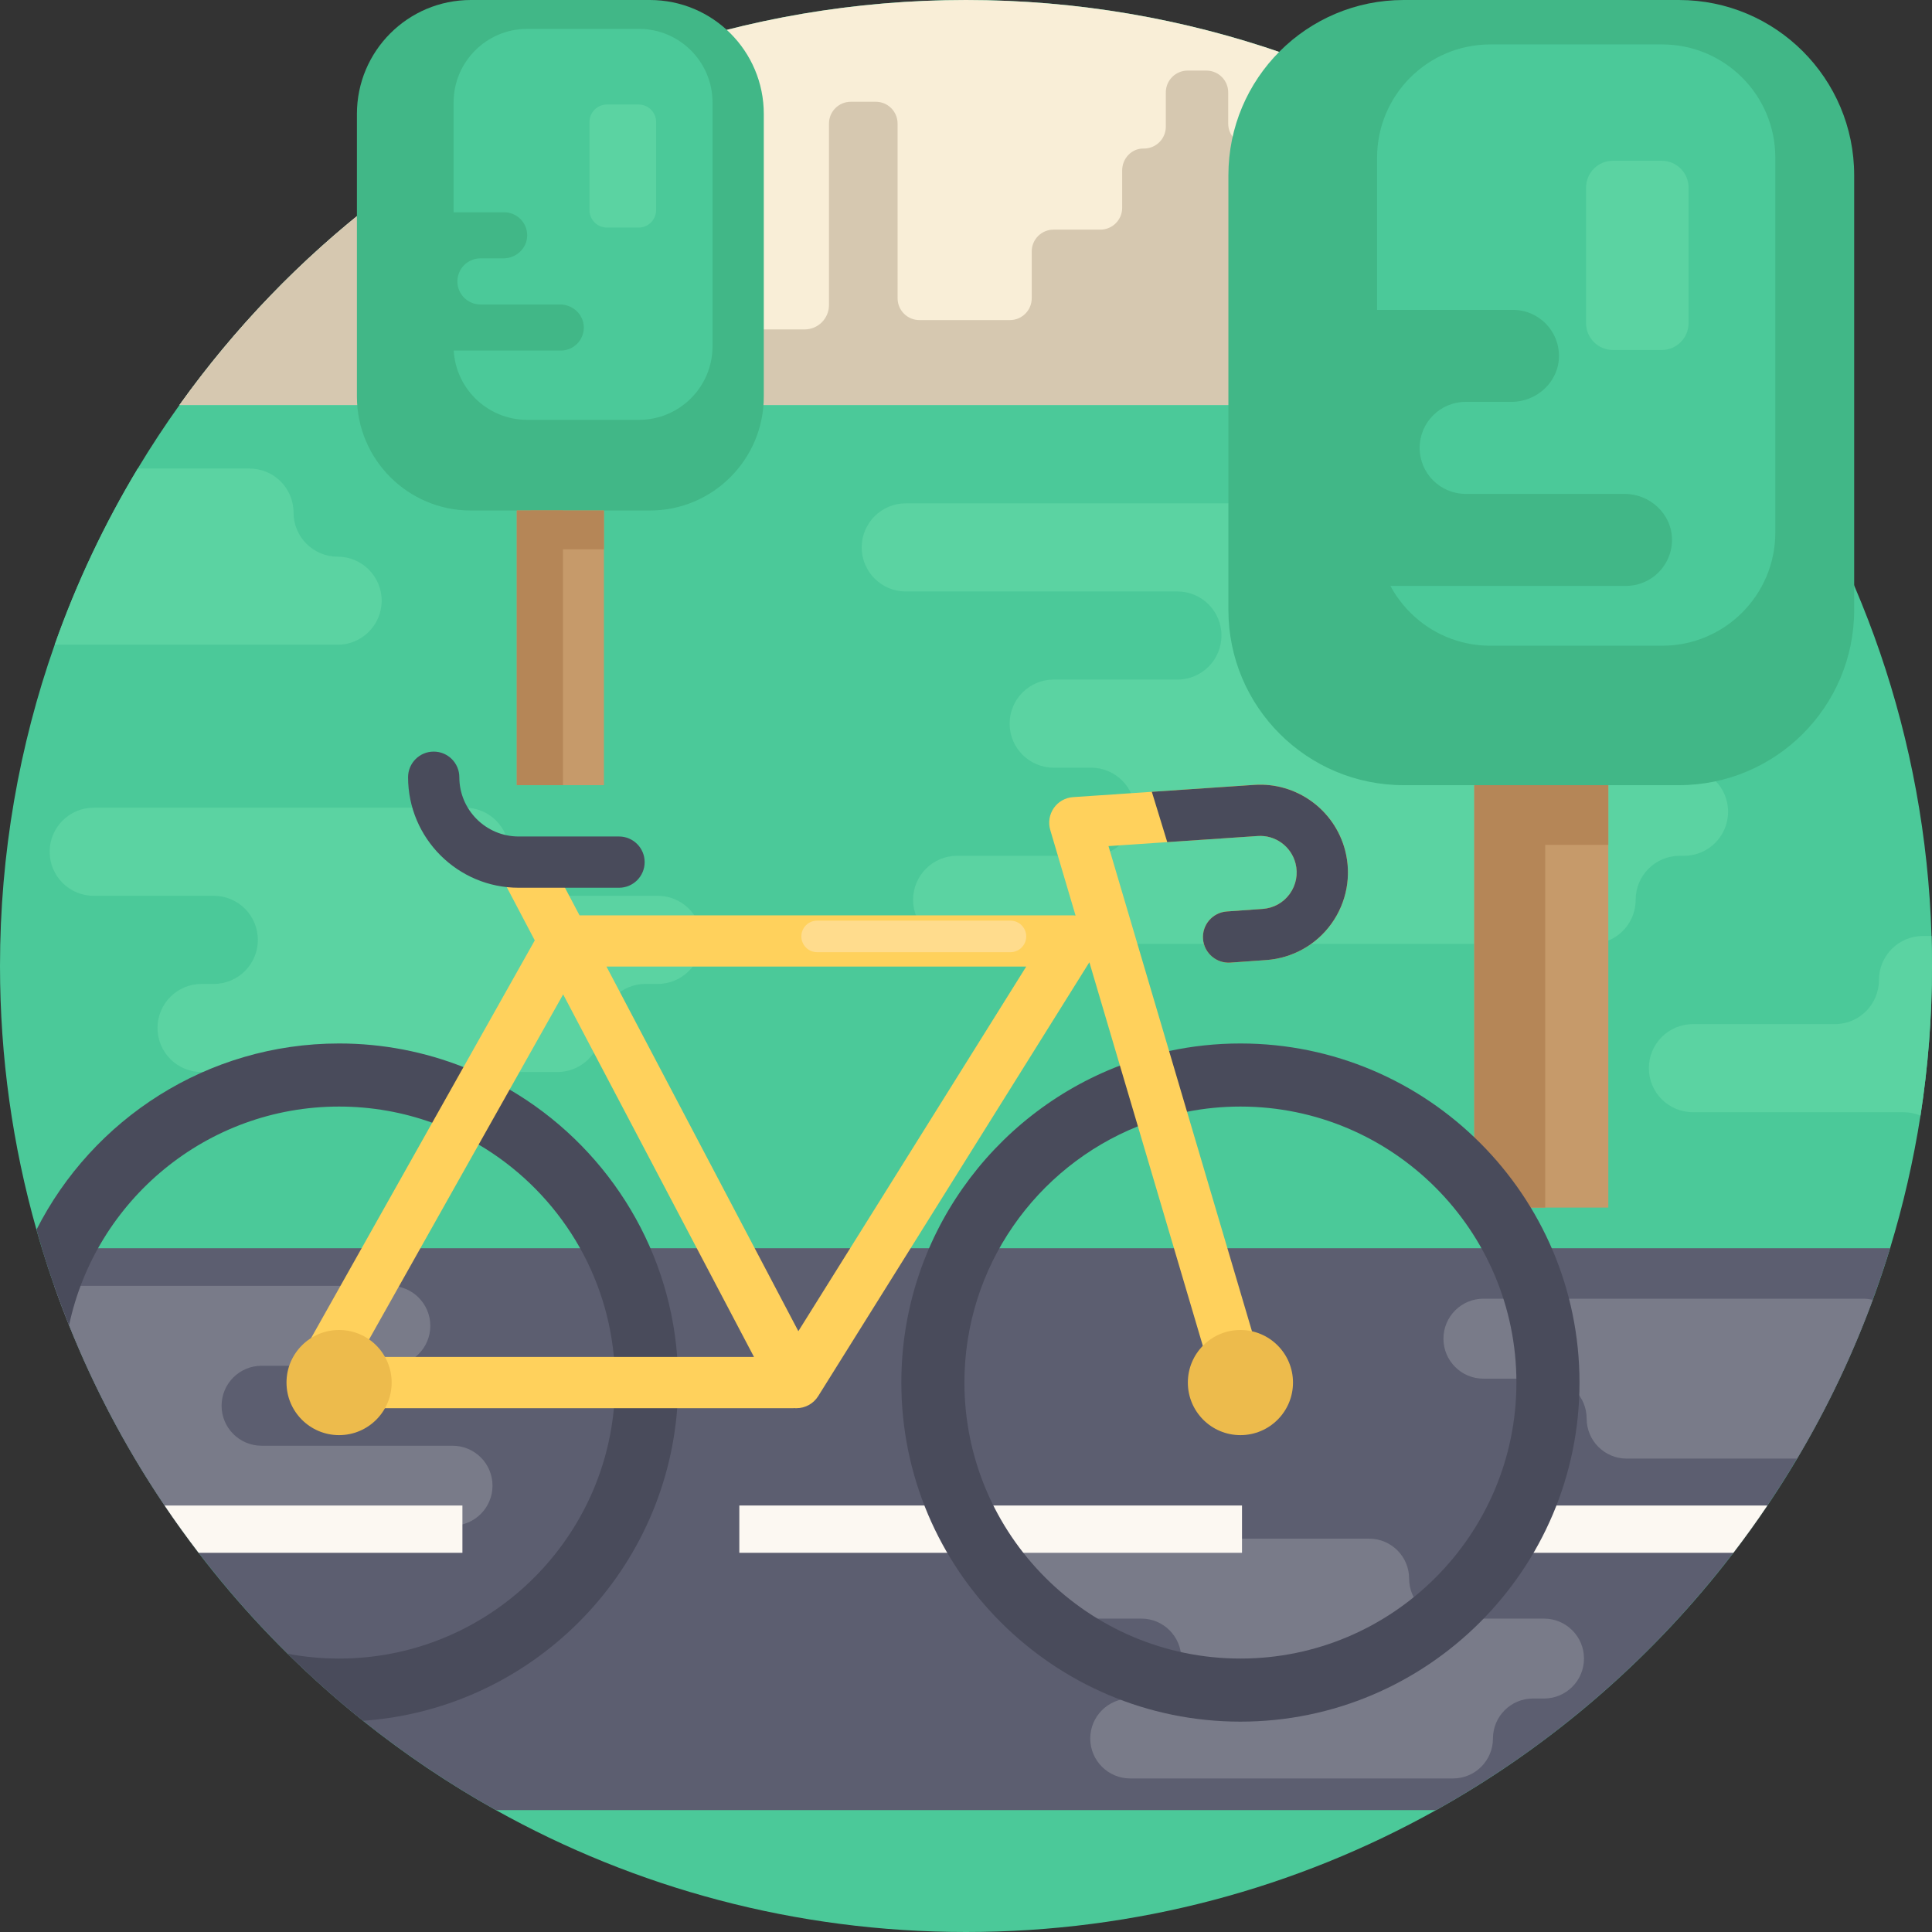 <?xml version="1.0" encoding="iso-8859-1"?>
<!-- Generator: Adobe Illustrator 19.0.0, SVG Export Plug-In . SVG Version: 6.00 Build 0)  -->
<svg version="1.1" id="Capa_1" xmlns="http://www.w3.org/2000/svg" xmlns:xlink="http://www.w3.org/1999/xlink" x="0px" y="0px"
	 viewBox="0 0 512 512" style="enable-background:new 0 0 512 512;" xml:space="preserve">
<rect x="0" y="0" width="512" height="512" fill="#333333" stroke="none"/>
<path style="fill:#4BC999;" d="M512,256c0,13.49-1.045,26.728-3.051,39.654c-1.881,12.006-4.587,23.74-8.056,35.14
	c-19.446,63.781-63.122,116.976-120.31,148.898C343.719,500.276,301.234,512,256,512s-87.719-11.724-124.583-32.308
	c-12.403-6.917-24.179-14.848-35.203-23.667c-6.969-5.569-13.636-11.504-19.978-17.763c-24.858-24.524-44.732-54.094-57.929-87.05
	c-2.685-6.666-5.089-13.479-7.199-20.417c-0.502-1.63-0.982-3.271-1.442-4.911C3.365,303.668,0,280.221,0,256
	c0-29.842,5.11-58.504,14.493-85.138c5.778-16.394,13.187-32.026,22.016-46.696c3.469-5.768,7.158-11.379,11.055-16.833
	C93.999,42.36,170.047,0,256,0s162.001,42.36,208.436,107.332c28.505,39.894,45.84,88.325,47.438,140.716
	C511.958,250.681,512,253.335,512,256z"/>
<path style="fill:#F9EED7;" d="M464.436,107.332H47.564c14.587-20.407,32.089-38.588,51.911-53.917C142.754,19.926,197.047,0,256,0
	s113.246,19.926,156.526,53.415C432.347,68.744,449.849,86.925,464.436,107.332z"/>
<path style="fill:#D6C8B0;" d="M47.564,107.332h416.872c-14.587-20.407-32.089-38.588-51.911-53.917h-5.214
	c-3.197,0-5.789,2.591-5.789,5.778v3.312c0,3.197-2.591,5.789-5.778,5.789h-9.101c-3.187,0-5.778,2.581-5.778,5.778v4.963
	c0,3.197-2.591,5.789-5.789,5.789h-17.356c-3.197,0-5.789-2.591-5.789-5.789V44.325c0-3.197-2.591-5.789-5.778-5.789h-14.879
	c-3.197,0-5.789-2.591-5.789-5.789v-8.265c0-3.197-2.591-5.778-5.789-5.778h-4.953c-3.197,0-5.789,2.581-5.789,5.778v9.091
	c0,3.239-2.654,5.851-5.893,5.789c-3.156-0.063-5.674,2.633-5.674,5.789v9.916c0,3.197-2.591,5.789-5.789,5.789h-12.403
	c-3.187,0-5.778,2.591-5.778,5.778v12.403c0,3.197-2.591,5.789-5.789,5.789h-23.97c-3.197,0-5.789-2.591-5.789-5.789V32.747
	c0-3.197-2.581-5.778-5.778-5.778h-6.614c-3.197,0-5.789,2.581-5.789,5.778v48.086c0,3.574-2.894,6.468-6.468,6.468h-12.664
	c-3.574,0-6.468-2.894-6.468-6.468V40.187c0-3.197-2.591-5.789-5.789-5.789h-17.356c-3.187,0-5.778,2.591-5.778,5.789v41.326
	c0,3.197-2.591,5.789-5.789,5.789H146.15c-3.187,0-5.778-2.591-5.778-5.789V59.193c0-3.187-2.591-5.778-5.789-5.778H99.474
	C79.653,68.744,62.151,86.925,47.564,107.332z"/>
<path style="fill:#5BD3A2;" d="M457.96,168.417L457.96,168.417c0-6.448-5.227-11.675-11.675-11.675h-3.891
	c-6.448,0-11.675-5.227-11.675-11.675l0,0c0-6.448-5.227-11.675-11.675-11.675H240.03c-6.448,0-11.675,5.227-11.675,11.675l0,0
	c0,6.448,5.227,11.675,11.675,11.675h71.995c6.448,0,11.675,5.227,11.675,11.675l0,0c0,6.448-5.227,11.675-11.675,11.675h-32.79
	c-6.448,0-11.675,5.227-11.675,11.675l0,0c0,6.448,5.227,11.675,11.675,11.675h9.906c6.448,0,11.675,5.227,11.675,11.675l0,0
	c0,6.448-5.227,11.675-11.675,11.675h-35.49c-6.448,0-11.675,5.227-11.675,11.675l0,0c0,6.448,5.227,11.675,11.675,11.675h168.138
	c6.448,0,11.675-5.227,11.675-11.675l0,0c0-6.448,5.227-11.675,11.675-11.675h1.147c6.448,0,11.675-5.227,11.675-11.675l0,0
	c0-6.448-5.227-11.675-11.675-11.675h-21.404c-6.448,0-11.675-5.227-11.675-11.675l0,0c0-6.448,5.227-11.675,11.675-11.675h21.404
	C452.732,180.091,457.96,174.865,457.96,168.417z"/>
<path style="fill:#5C5E70;" d="M500.893,330.794c-1.411,4.618-2.947,9.185-4.608,13.688c-5.413,14.702-12.131,28.766-20.041,42.057
	c-1.223,2.079-2.487,4.127-3.772,6.165c-1.337,2.111-2.696,4.2-4.096,6.269c-2.873,4.274-5.883,8.453-9.017,12.539
	c-1.62,2.111-3.271,4.2-4.963,6.269c-20.396,25.004-45.443,46.08-73.812,61.91H131.417c-28.369-15.83-53.415-36.906-73.812-61.91
	c-1.693-2.069-3.344-4.159-4.963-6.269c-1.818-2.372-3.594-4.765-5.319-7.199c-1.254-1.766-2.487-3.542-3.699-5.339
	c-1.4-2.069-2.759-4.159-4.096-6.269c-10.24-16.175-18.714-33.583-25.151-51.942c-1.16-3.291-2.247-6.614-3.271-9.968H500.893z"/>
<g>
	<path style="fill:#797B89;" d="M373.433,418.354L373.433,418.354c0-5.849-4.742-10.591-10.591-10.591h-89.251
		c-5.849,0-10.591,4.742-10.591,10.591l0,0c0,5.849,4.742,10.591,10.591,10.591h28.869c5.849,0,10.591,4.742,10.591,10.591l0,0
		c0,5.849-4.742,10.591-10.591,10.591h-2.943c-5.849,0-10.591,4.742-10.591,10.591l0,0c0,5.849,4.742,10.591,10.591,10.591h85.541
		c5.849,0,10.591-4.742,10.591-10.591l0,0c0-5.849,4.742-10.591,10.591-10.591h2.943c5.849,0,10.591-4.742,10.591-10.591l0,0
		c0-5.849-4.742-10.591-10.591-10.591h-25.159C378.175,428.945,373.433,424.203,373.433,418.354z"/>
	<path style="fill:#797B89;" d="M130.518,393.718c0,5.851-4.744,10.595-10.595,10.595h-72.6c-1.254-1.766-2.487-3.542-3.699-5.339
		c-1.4-2.069-2.759-4.159-4.096-6.269c-10.24-16.175-18.714-33.583-25.151-51.942h89.067c2.926,0,5.58,1.181,7.492,3.103
		c1.912,1.923,3.103,4.566,3.103,7.492c0,5.851-4.744,10.585-10.595,10.585H69.319c-5.851,0-10.595,4.744-10.595,10.595
		c0,5.851,4.744,10.595,10.595,10.595h50.604c2.926,0,5.569,1.181,7.492,3.093C129.337,388.148,130.518,390.792,130.518,393.718z"/>
</g>
<path style="fill:#C69A6A;" d="M426.22,320.02h-35.527V164.33c0-9.811,7.953-17.763,17.763-17.763l0,0
	c9.811,0,17.763,7.953,17.763,17.763V320.02z"/>
<path style="fill:#41B787;" d="M444.935,0h-72.957c-25.648,0-46.44,20.792-46.44,46.44v115.197c0,25.648,20.792,46.44,46.44,46.44
	h72.957c25.648,0,46.44-20.792,46.44-46.441V46.44C491.376,20.792,470.583,0,444.935,0z"/>
<path style="fill:#4BC999;" d="M440.482,171.122h-45.543c-16.566,0-29.996-13.43-29.996-29.996V41.771
	c0-16.566,13.43-29.996,29.996-29.996h45.543c16.566,0,29.996,13.43,29.996,29.996v99.355
	C470.478,157.692,457.048,171.122,440.482,171.122z"/>
<g>
	<rect x="390.698" y="208.081" style="fill:#B58657;" width="18.808" height="111.94"/>
	<rect x="396.288" y="208.081" style="fill:#B58657;" width="29.93" height="15.809"/>
</g>
<path style="fill:#5BD3A2;" d="M440.366,92.755h-12.919c-3.935,0-7.124-3.19-7.124-7.124V49.724c0-3.935,3.19-7.124,7.124-7.124
	h12.918c3.935,0,7.124,3.19,7.124,7.124v35.906C447.49,89.564,444.3,92.755,440.366,92.755z"/>
<path style="fill:#797B89;" d="M496.285,344.482c-5.413,14.702-12.131,28.766-20.041,42.057h-45.181
	c-2.926,0-5.569-1.191-7.481-3.103c-1.923-1.912-3.103-4.566-3.103-7.492c0-5.851-4.744-10.585-10.595-10.585h-16.771
	c-2.926,0-5.569-1.181-7.481-3.103c-1.923-1.923-3.103-4.566-3.103-7.492c0-5.851,4.744-10.595,10.585-10.595h100.624
	C494.613,344.168,495.47,344.273,496.285,344.482z"/>
<g>
	<path style="fill:#FCF8F2;" d="M122.546,398.973v12.539H52.642c-3.135-4.086-6.144-8.265-9.017-12.539H122.546z"/>
	<path style="fill:#FCF8F2;" d="M468.375,398.973c-2.873,4.274-5.883,8.453-9.017,12.539h-56.822v-12.539H468.375z"/>
	<rect x="195.929" y="398.973" style="fill:#FCF8F2;" width="133.214" height="12.538"/>
</g>
<path style="fill:#C69A6A;" d="M160.05,208.078h-23.1v-101.23c0-6.379,5.171-11.549,11.549-11.549l0,0
	c6.379,0,11.549,5.171,11.549,11.549v101.23H160.05z"/>
<path style="fill:#41B787;" d="M172.219,0h-47.437c-16.677,0-30.195,13.519-30.195,30.195v74.901
	c0,16.677,13.519,30.195,30.195,30.195h47.436c16.677,0,30.195-13.519,30.195-30.195V30.195C202.414,13.519,188.896,0,172.219,0z"/>
<path style="fill:#4BC999;" d="M169.324,111.264h-29.612c-10.772,0-19.503-8.732-19.503-19.503V27.16
	c0-10.772,8.732-19.503,19.503-19.503h29.612c10.772,0,19.503,8.732,19.503,19.503v64.601
	C188.827,102.532,180.094,111.264,169.324,111.264z"/>
<g>
	<rect x="136.955" y="135.293" style="fill:#B58657;" width="12.229" height="72.788"/>
	<rect x="140.591" y="135.293" style="fill:#B58657;" width="19.46" height="10.281"/>
</g>
<g>
	<path style="fill:#5BD3A2;" d="M169.247,60.309h-8.4c-2.558,0-4.632-2.074-4.632-4.632V32.33c0-2.558,2.074-4.632,4.632-4.632h8.4
		c2.558,0,4.632,2.074,4.632,4.632v23.346C173.879,58.235,171.806,60.309,169.247,60.309z"/>
	<path style="fill:#5BD3A2;" d="M134.894,225.723L134.894,225.723c0-6.448-5.227-11.675-11.675-11.675H24.836
		c-6.448,0-11.675,5.227-11.675,11.675l0,0c0,6.448,5.227,11.675,11.675,11.675H56.66c6.448,0,11.675,5.227,11.675,11.675l0,0
		c0,6.448-5.227,11.675-11.675,11.675h-3.244c-6.448,0-11.675,5.227-11.675,11.675l0,0c0,6.448,5.227,11.675,11.675,11.675h94.293
		c6.448,0,11.675-5.227,11.675-11.675l0,0c0-6.448,5.227-11.675,11.675-11.675h3.244c6.448,0,11.675-5.227,11.675-11.675l0,0
		c0-6.448-5.227-11.675-11.675-11.675h-27.733C140.121,237.398,134.894,232.17,134.894,225.723z"/>
</g>
<g>
	<path style="fill:#494B5B;" d="M179.472,359.602c-2.267-30.229-19.561-56.33-44.419-70.855c-3.897-2.278-7.983-4.274-12.225-5.956
		c-10.209-4.033-21.337-6.259-32.967-6.259c-34.983,0-65.358,20.093-80.196,49.351c0.46,1.641,0.94,3.281,1.442,4.911
		c2.111,6.938,4.514,13.751,7.199,20.417c7.001-33.061,36.425-57.961,71.555-57.961c8.662,0,16.969,1.515,24.68,4.284
		c4.305,1.546,8.422,3.49,12.309,5.789c19.769,11.63,33.625,32.298,35.84,56.278c0.209,2.236,0.313,4.504,0.313,6.792
		c0,2.288-0.104,4.556-0.313,6.792c-3.438,37.157-34.795,66.351-72.829,66.351c-4.65,0-9.206-0.439-13.625-1.275
		c6.343,6.259,13.009,12.194,19.978,17.763c44.356-3.103,79.935-38.546,83.257-82.84c0.167-2.247,0.251-4.504,0.251-6.792
		C179.722,364.105,179.639,361.848,179.472,359.602z"/>
	<path style="fill:#494B5B;" d="M328.725,276.532c-6.478,0-12.81,0.69-18.902,2.006c-4.483,0.951-8.829,2.247-13.03,3.856
		c-33.834,12.904-57.929,45.693-57.929,83.999c0,49.549,40.312,89.861,89.861,89.861s89.861-40.312,89.861-89.861
		C418.586,316.844,378.274,276.532,328.725,276.532z M328.725,439.536c-40.333,0-73.143-32.81-73.143-73.143
		c0-30.73,19.059-57.104,45.976-67.908c4.159-1.672,8.516-2.978,13.019-3.856c4.577-0.909,9.31-1.379,14.148-1.379
		c40.333,0,73.143,32.82,73.143,73.143C401.868,406.727,369.058,439.536,328.725,439.536z"/>
</g>
<path style="fill:#FFD15C;" d="M356.488,225.395c-2.8-10.836-12.936-18.16-24.106-17.398l-27.126,1.839l-20.877,1.411
	c-2.058,0.136-3.939,1.202-5.11,2.894c-1.181,1.693-1.526,3.835-0.94,5.81l6.708,22.685c-0.272-0.031-0.543-0.063-0.826-0.063
	H153.579l-3.856-7.314l-5.789-10.992l-12.016,6.322l2.372,4.504l7.429,14.117l-18.892,33.583l-8.286,14.743l-32.099,57.072
	l-4.765,8.464c-1.191,2.1-1.17,4.671,0.052,6.76c1.223,2.079,3.448,3.354,5.862,3.354h126.746v-0.031
	c0.157,0.01,0.324,0.021,0.481,0.031h0.251c2.341,0,4.514-1.202,5.757-3.187l71.868-114.991l8.098,27.387l4.765,16.091l17.209,58.18
	l3.448,11.661c0.867,2.957,3.574,4.869,6.51,4.869c0.637,0,1.285-0.094,1.933-0.282c3.594-1.066,5.642-4.848,4.577-8.443
	l-3.448-11.661l-17.209-58.18l-4.754-16.091l-16.06-54.314l15.579-1.055l23.96-1.62c4.639-0.334,8.871,2.727,10.031,7.241
	c0.721,2.79,0.167,5.736-1.515,8.077c-1.682,2.341-4.295,3.793-7.168,4.002l-9.54,0.679c-3.741,0.272-6.562,3.521-6.29,7.262
	c0.261,3.741,3.532,6.552,7.252,6.29l9.54-0.679c6.907-0.502,13.187-4.002,17.23-9.624
	C356.885,239.167,358.212,232.103,356.488,225.395z M95.201,359.602l2.612-4.639l29.038-51.639l8.202-14.576l14.19-25.224
	l50.573,96.078L95.201,359.602L95.201,359.602z M211.571,352.778l-50.845-96.622h111.229L211.571,352.778z"/>
<g>
	<circle style="fill:#EDBB4C;" cx="89.858" cy="366.393" r="13.932"/>
	<circle style="fill:#EDBB4C;" cx="328.725" cy="366.393" r="13.932"/>
</g>
<g>
	<path style="fill:#494B5B;" d="M164.046,235.263h-26.613c-16.151,0-29.29-13.14-29.29-29.29c0-3.751,3.041-6.792,6.792-6.792
		s6.792,3.041,6.792,6.792c0,8.66,7.046,15.706,15.706,15.706h26.613c3.751,0,6.792,3.041,6.792,6.792
		S167.797,235.263,164.046,235.263z"/>
	<path style="fill:#494B5B;" d="M352.836,244.799c-4.044,5.622-10.324,9.122-17.23,9.624l-9.54,0.679
		c-3.72,0.261-6.99-2.55-7.252-6.29c-0.272-3.741,2.55-6.99,6.29-7.262l9.54-0.679c2.873-0.209,5.486-1.661,7.168-4.002
		s2.236-5.287,1.515-8.077c-1.16-4.514-5.392-7.576-10.031-7.241l-23.96,1.62l-4.086-13.333l27.126-1.839
		c11.17-0.763,21.305,6.562,24.106,17.398C358.207,232.103,356.88,239.167,352.836,244.799z"/>
</g>
<path style="fill:#FFDC8D;" d="M267.775,252.339h-51.228c-2.308,0-4.18-1.871-4.18-4.18l0,0c0-2.308,1.871-4.18,4.18-4.18h51.228
	c2.308,0,4.18,1.871,4.18,4.18l0,0C271.955,250.467,270.083,252.339,267.775,252.339z"/>
<g>
	<path style="fill:#5BD3A2;" d="M512,256c0,13.49-1.045,26.728-3.051,39.654c-1.39-0.585-2.915-0.909-4.524-0.909h-55.787
		c-3.218,0-6.144-1.306-8.255-3.417c-2.111-2.111-3.417-5.036-3.417-8.255c0-6.447,5.224-11.672,11.672-11.672h37.627
		c3.229,0,6.144-1.306,8.255-3.417c2.111-2.111,3.417-5.036,3.417-8.255c0-6.457,5.224-11.682,11.672-11.682h2.267
		C511.958,250.681,512,253.335,512,256z"/>
	<path style="fill:#5BD3A2;" d="M101.146,159.19c0,6.447-5.235,11.672-11.682,11.672H14.493
		c5.778-16.394,13.187-32.026,22.016-46.696h29.612c6.447,0,11.672,5.224,11.672,11.672c0,3.229,1.306,6.144,3.417,8.255
		c2.111,2.121,5.036,3.427,8.255,3.427c3.218,0,6.144,1.306,8.255,3.417C99.84,153.046,101.146,155.972,101.146,159.19z"/>
</g>
<g>
	<path style="fill:#41B787;" d="M430.502,130.884h-42.088c-6.732,0-12.191-5.457-12.191-12.191l0,0
		c0-6.732,5.457-12.191,12.191-12.191h12.134c6.712,0,12.47-5.251,12.593-11.962c0.125-6.837-5.38-12.419-12.189-12.419h-36.571
		v24.381h-24.73c-6.732,0-12.191,5.458-12.191,12.191l0,0c0,6.732,5.457,12.191,12.191,12.191h24.73v24.381h66.526
		c6.809,0,12.313-5.582,12.189-12.419C442.973,136.135,437.215,130.884,430.502,130.884z"/>
	<path style="fill:#41B787;" d="M148.408,80.686h-21.086c-3.373,0-6.107-2.734-6.107-6.107l0,0c0-3.373,2.734-6.107,6.107-6.107
		h6.079c3.362,0,6.247-2.631,6.309-5.992c0.063-3.425-2.695-6.221-6.106-6.221h-18.322v12.215h-12.388
		c-3.373,0-6.107,2.734-6.107,6.107l0,0c0,3.373,2.734,6.107,6.107,6.107h12.389v12.215h33.328c3.411,0,6.169-2.796,6.106-6.221
		C154.655,83.317,151.771,80.686,148.408,80.686z"/>
</g>
<g>
</g>
<g>
</g>
<g>
</g>
<g>
</g>
<g>
</g>
<g>
</g>
<g>
</g>
<g>
</g>
<g>
</g>
<g>
</g>
<g>
</g>
<g>
</g>
<g>
</g>
<g>
</g>
<g>
</g>
</svg>
